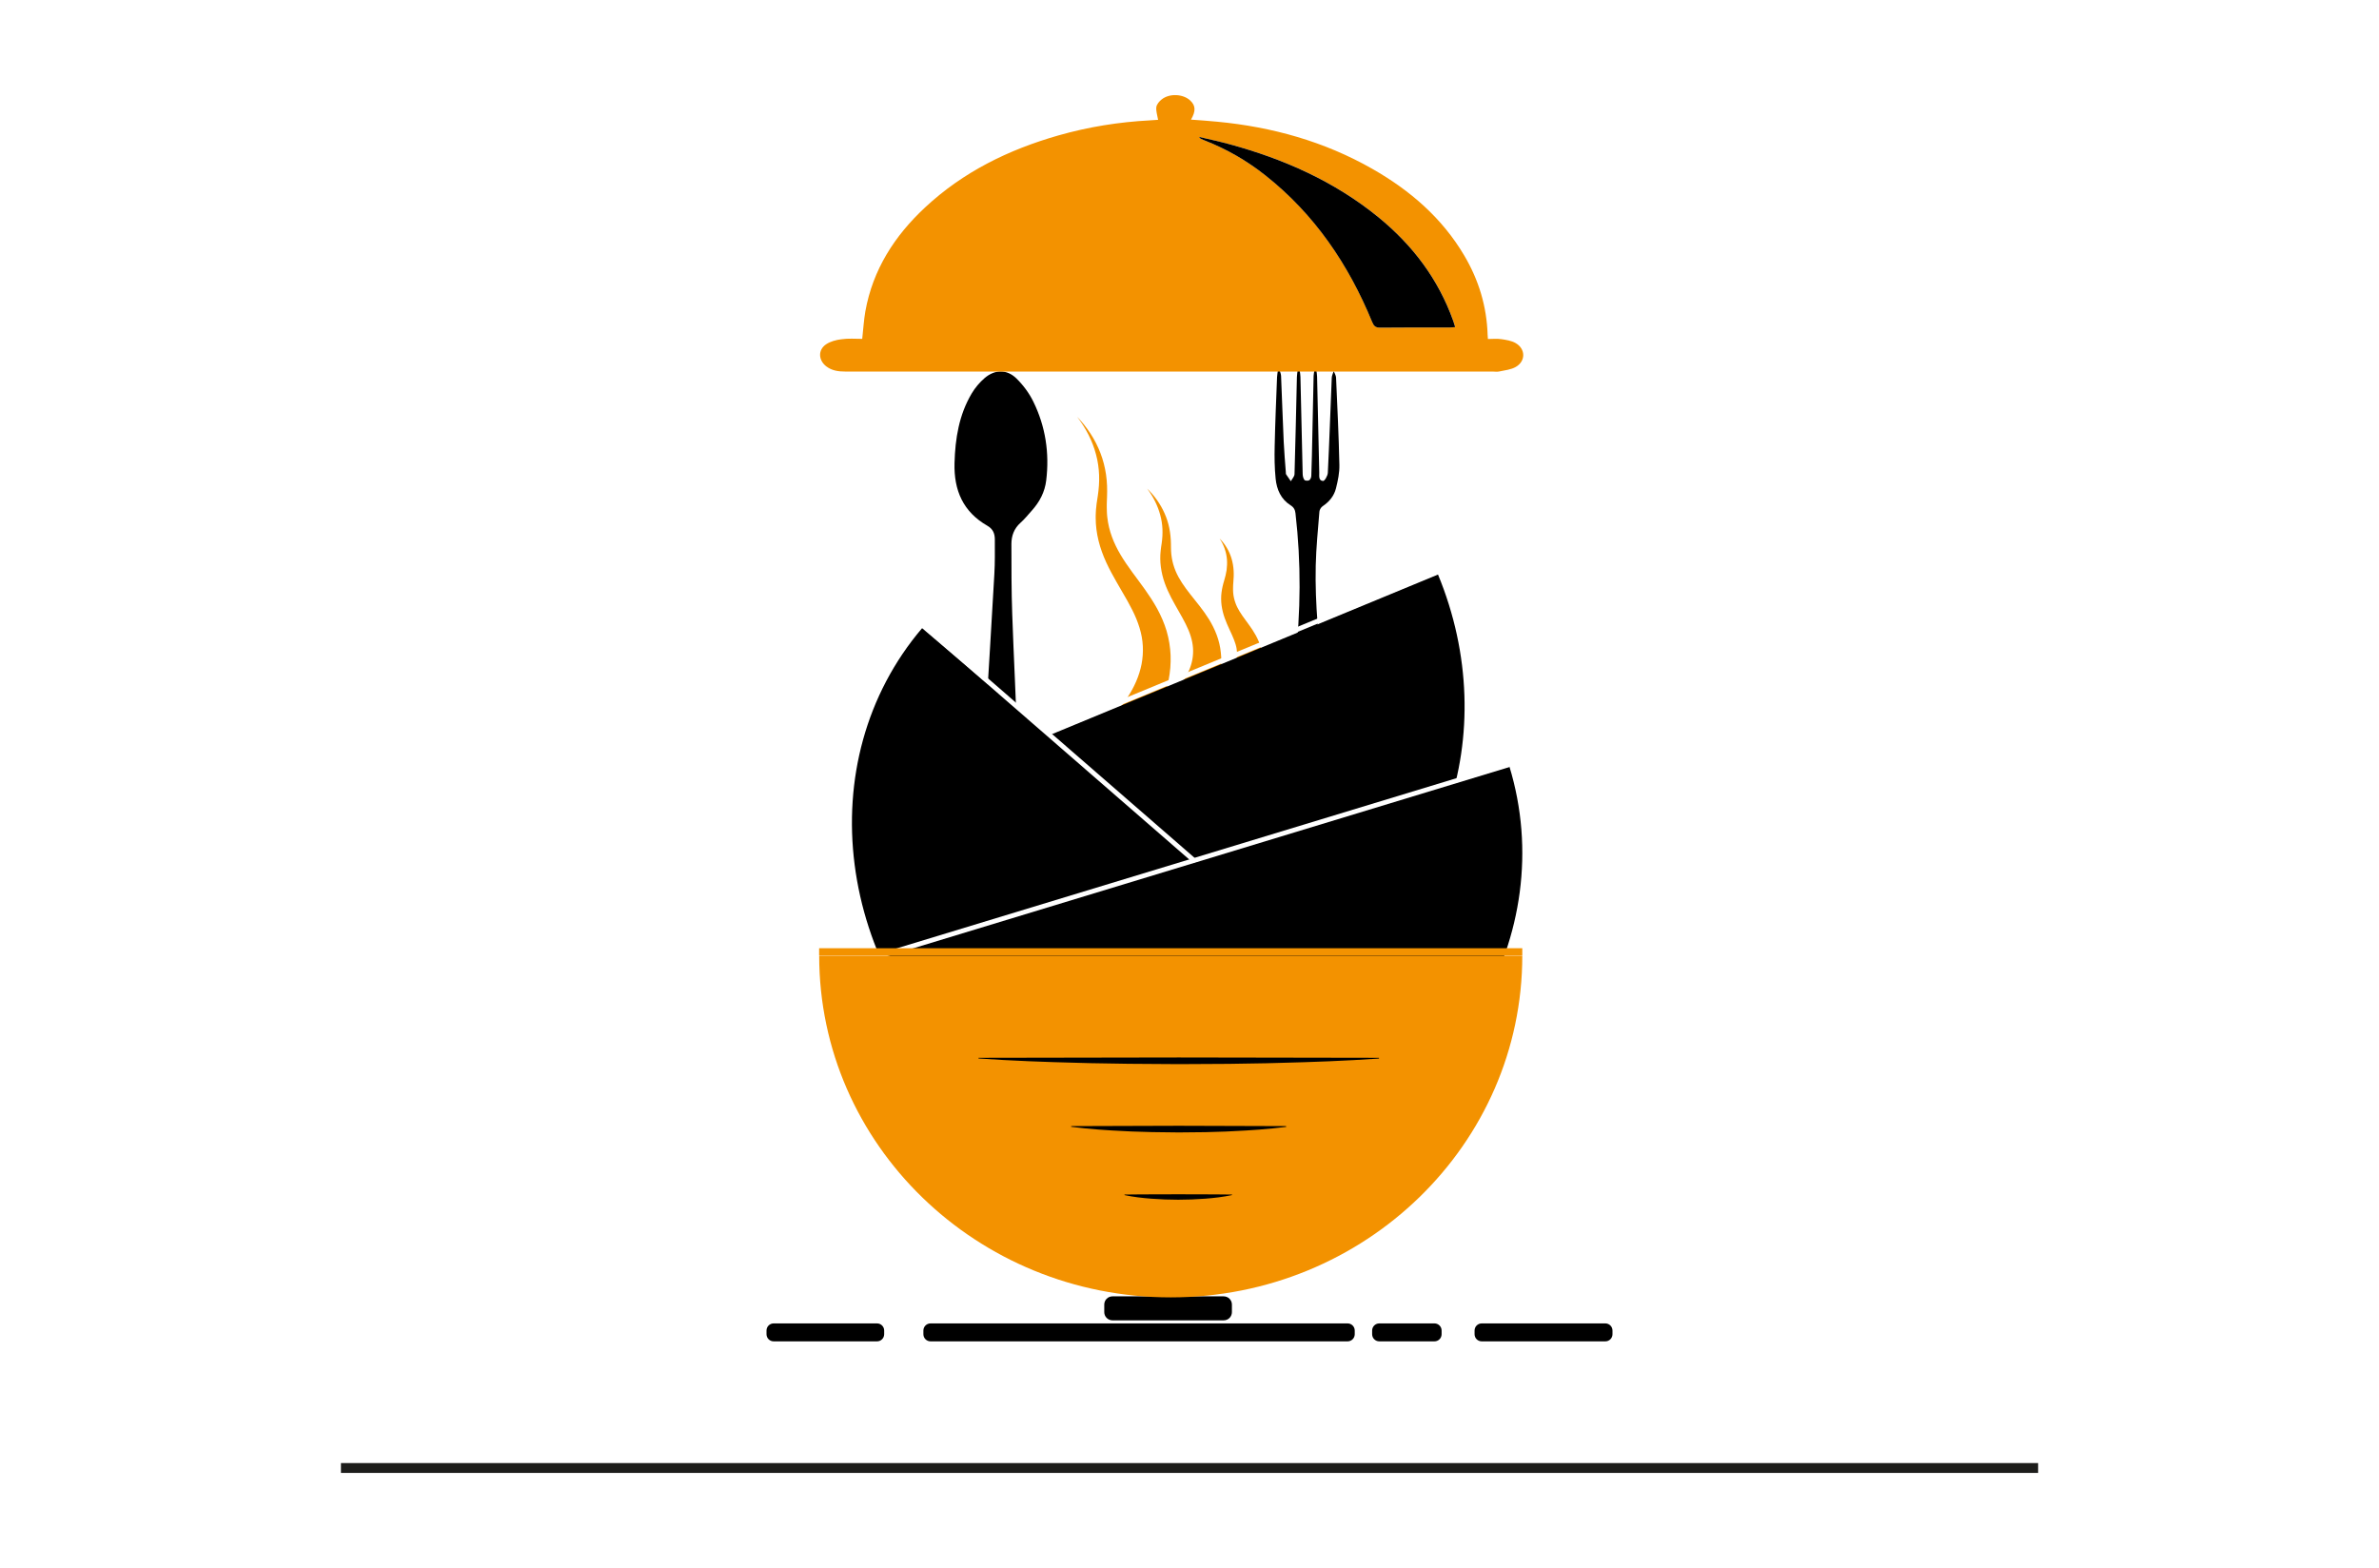 <?xml version="1.0" encoding="utf-8"?>
<!-- Generator: Adobe Illustrator 27.8.1, SVG Export Plug-In . SVG Version: 6.00 Build 0)  -->
<svg version="1.1" xmlns="http://www.w3.org/2000/svg" xmlns:xlink="http://www.w3.org/1999/xlink" x="0px" y="0px"
	 viewBox="0 0 350 230.71" style="enable-background:new 0 0 350 230.71;" xml:space="preserve">
<style type="text/css">
	.st0{fill:#191919;}
	.st1{fill:#FFFFFF;}
	.st2{fill:#FFCA55;}
	.st3{fill:#006865;}
	.st4{fill:#00AEB7;}
	.st5{fill:#EDC599;}
	.st6{fill:url(#SVGID_1_);}
	.st7{fill:#250B00;}
	.st8{fill:#FFDBD4;}
	.st9{fill:#231F20;}
	.st10{fill:#7F7F7F;}
	.st11{fill:#FFD468;}
	.st12{fill:#303030;}
	.st13{fill:#007D54;}
	.st14{fill:#EE3631;}
	.st15{fill:#2B2B2B;}
	.st16{fill:#FFB000;}
	.st17{opacity:0.35;fill:#FFFFFF;}
	.st18{fill:#E09C05;}
	.st19{fill:#A8112B;}
	.st20{fill:#FCB040;}
	.st21{fill:#3DA1D8;}
	.st22{fill:#0C8EBC;}
	.st23{fill:#EFC6A3;}
	.st24{fill:#B0DFFF;}
	.st25{fill-rule:evenodd;clip-rule:evenodd;fill:#FEFEFE;}
	.st26{fill:#006284;}
	.st27{fill:#5B5B5B;}
	.st28{fill:#EACAB0;}
	.st29{fill:#442B18;}
	.st30{fill:#663412;}
	.st31{fill:#C18B63;}
	.st32{fill:#3A1801;}
	.st33{fill:#616D0B;}
	.st34{fill:#98B11F;}
	.st35{fill:#606060;}
	.st36{fill:#E0E0E0;}
	.st37{fill-rule:evenodd;clip-rule:evenodd;fill:#FFE183;}
	.st38{fill-rule:evenodd;clip-rule:evenodd;fill:#FFA617;}
	.st39{fill:#FF6745;}
	.st40{fill-rule:evenodd;clip-rule:evenodd;fill:#63A642;}
	.st41{fill-rule:evenodd;clip-rule:evenodd;fill:#925056;}
	.st42{fill-rule:evenodd;clip-rule:evenodd;fill:#2C2F38;}
	.st43{fill:#A5A5A5;}
	.st44{fill:#FFEBB8;}
	.st45{fill:#FFA617;}
	.st46{fill:#AF121A;}
	.st47{fill:#C49718;}
	.st48{fill:#FFD961;}
	.st49{fill:#F93B00;}
	.st50{fill:#FFC02E;}
	.st51{fill:#FA6500;}
	.st52{fill:#9BB200;}
	.st53{fill:#FFF7D6;}
	.st54{fill:#3E9AFF;}
	.st55{fill:#3ED698;}
	.st56{fill:#0F935A;}
	.st57{fill:#ED1C24;}
	.st58{fill:#F68712;}
	.st59{fill:#5B0000;}
	.st60{fill-rule:evenodd;clip-rule:evenodd;fill:#FB6218;}
	.st61{fill:#795B4B;}
	.st62{fill:#513D35;}
	.st63{fill:#661F00;}
	.st64{fill:#3F0000;}
	.st65{fill-rule:evenodd;clip-rule:evenodd;fill:#FFFFFF;}
	.st66{fill:#FFC92F;}
	.st67{fill:#3D1109;}
	.st68{fill:#424241;}
	.st69{fill:none;stroke:#FFDE59;stroke-width:4;}
	.st70{fill:#FFDE59;}
	.st71{fill-rule:evenodd;clip-rule:evenodd;fill:#333231;}
	.st72{fill-rule:evenodd;clip-rule:evenodd;}
	.st73{fill:#FF6D00;}
	.st74{fill:#040507;}
	.st75{fill:#4D433A;}
	.st76{fill:#FF8B00;}
	.st77{filter:url(#Adobe_OpacityMaskFilter);}
	.st78{fill-opacity:0.3;}
	.st79{mask:url(#_x35_0ea534a37_00000039117605408314366780000006090329138646347946_);fill:#EBB22F;}
	.st80{fill:#F39200;}
	.st81{fill:#1D1D1B;}
	.st82{fill:#201F1F;}
</style>
<g id="Layer_1">
</g>
<g id="Layer_2">
</g>
<g id="Layer_3">
</g>
<g id="Layer_4">
</g>
<g id="Layer_5">
</g>
<g id="Layer_6">
</g>
<g id="Layer_7">
</g>
<g id="Layer_8">
</g>
<g id="Layer_9">
</g>
<g id="Layer_10">
</g>
<g id="Layer_11">
</g>
<g id="Layer_12">
</g>
<g id="Layer_13">
</g>
<g id="Layer_14">
</g>
<g id="Layer_15">
	<g>
		<g>
			<g>
				<path class="st80" d="M163.15,105.99c0.66-0.7,1.3-1.41,1.87-2.16c0.57-0.75,1.09-1.52,1.53-2.33c0.44-0.8,0.8-1.63,1.07-2.49
					c0.14-0.43,0.24-0.86,0.33-1.29c0.08-0.44,0.14-0.88,0.17-1.32c0.06-0.89,0.02-1.78-0.14-2.67c-0.16-0.89-0.44-1.78-0.8-2.67
					c-0.73-1.78-1.83-3.53-2.9-5.4c-0.54-0.93-1.06-1.9-1.53-2.91c-0.46-1.01-0.86-2.08-1.13-3.18c-0.27-1.1-0.42-2.23-0.42-3.35
					c-0.01-0.28,0.01-0.56,0.02-0.84c0-0.28,0.04-0.56,0.07-0.83l0.04-0.41l0.06-0.4l0.12-0.78c0.15-1.02,0.23-2.03,0.19-3.05
					c-0.04-1.02-0.18-2.04-0.45-3.03c-0.52-2-1.5-3.89-2.79-5.56c1.46,1.52,2.67,3.33,3.44,5.35c0.39,1.01,0.66,2.07,0.82,3.15
					c0.16,1.08,0.19,2.19,0.15,3.26l-0.03,0.8l-0.01,0.38l0,0.38c0,0.25,0,0.5,0.02,0.75c0.02,0.25,0.02,0.5,0.06,0.74
					c0.11,0.98,0.34,1.94,0.68,2.86c0.67,1.85,1.76,3.52,2.98,5.19c1.22,1.67,2.57,3.37,3.68,5.39c0.55,1.01,1.03,2.1,1.38,3.26
					c0.34,1.16,0.54,2.38,0.59,3.59c0.02,0.61,0.01,1.22-0.04,1.83c-0.06,0.61-0.13,1.22-0.25,1.81c-0.23,1.2-0.6,2.36-1.06,3.46
					c-0.46,1.1-1,2.15-1.61,3.16c-0.6,1-1.28,1.94-1.97,2.86L163.15,105.99z"/>
			</g>
			<g>
				<path class="st80" d="M172.28,102.29c0.45-0.44,0.87-0.9,1.26-1.38c0.38-0.48,0.72-0.97,1-1.48c0.57-1.02,0.92-2.09,0.98-3.23
					c0.07-1.14-0.17-2.29-0.67-3.49c-0.5-1.2-1.25-2.43-1.99-3.75c-0.74-1.31-1.47-2.76-1.85-4.33c-0.19-0.79-0.3-1.59-0.31-2.4
					c0-0.4,0.01-0.8,0.06-1.19c0.03-0.4,0.1-0.76,0.15-1.11c0.1-0.7,0.14-1.39,0.11-2.09c-0.03-0.7-0.14-1.4-0.33-2.08
					c-0.37-1.38-1.04-2.69-1.92-3.87c1.05,1.03,1.95,2.25,2.56,3.64c0.31,0.69,0.55,1.43,0.7,2.18c0.15,0.76,0.23,1.54,0.24,2.3
					c0.01,0.38,0,0.75,0.02,1.08c0.01,0.34,0.06,0.68,0.11,1.01c0.11,0.66,0.3,1.3,0.55,1.91c0.51,1.22,1.3,2.33,2.18,3.45
					c0.88,1.12,1.87,2.27,2.74,3.67c0.43,0.7,0.82,1.46,1.13,2.29c0.31,0.82,0.52,1.71,0.61,2.6c0.06,0.45,0.07,0.9,0.07,1.36
					c0,0.46-0.04,0.91-0.1,1.36c-0.12,0.9-0.35,1.78-0.65,2.61c-0.3,0.83-0.68,1.63-1.1,2.38c-0.42,0.75-0.9,1.45-1.39,2.13
					L172.28,102.29z"/>
			</g>
			<g>
				<path class="st80" d="M178.55,102.28c1.44-1.33,2.66-2.82,3.18-4.41c0.13-0.4,0.21-0.8,0.25-1.2c0.04-0.4,0.02-0.8-0.05-1.23
					c-0.14-0.85-0.56-1.77-1.05-2.82c-0.24-0.52-0.49-1.08-0.7-1.67c-0.21-0.59-0.37-1.22-0.46-1.86c-0.08-0.64-0.09-1.28-0.01-1.9
					c0.02-0.16,0.04-0.31,0.07-0.46c0.03-0.15,0.05-0.3,0.09-0.45c0.04-0.15,0.07-0.3,0.11-0.44l0.12-0.41
					c0.16-0.52,0.28-1.03,0.36-1.55c0.07-0.52,0.09-1.05,0.05-1.58c-0.09-1.06-0.46-2.13-1.08-3.06c0.79,0.79,1.41,1.8,1.75,2.93
					c0.17,0.56,0.27,1.15,0.31,1.75c0.04,0.59,0.01,1.2-0.04,1.77l-0.03,0.41c-0.01,0.13-0.01,0.26-0.01,0.39
					c-0.01,0.13,0,0.25,0,0.38c0,0.13,0.01,0.25,0.02,0.37c0.04,0.49,0.15,0.97,0.31,1.42c0.31,0.91,0.86,1.71,1.51,2.59
					c0.32,0.44,0.67,0.91,1.01,1.42c0.34,0.52,0.67,1.09,0.93,1.73c0.26,0.64,0.46,1.34,0.55,2.06c0.09,0.71,0.1,1.43,0.04,2.13
					c-0.14,1.41-0.57,2.73-1.12,3.93c-0.14,0.3-0.29,0.59-0.44,0.88c-0.16,0.28-0.31,0.57-0.48,0.84c-0.33,0.56-0.68,1.08-1.05,1.6
					L178.55,102.28z"/>
			</g>
		</g>
		<g>
			<path d="M145.03,105.62c0.43-7.17,0.87-14.16,1.26-21.16c0.1-1.69,0.07-3.38,0.07-5.08c0-0.86-0.27-1.55-1.1-2.02
				c-3.56-2.04-4.94-5.2-4.83-9.23c0.1-3.62,0.66-7.09,2.53-10.24c0.5-0.84,1.16-1.62,1.9-2.26c1.5-1.28,3.26-1.32,4.67,0.05
				c1,0.98,1.89,2.17,2.5,3.43c1.79,3.65,2.38,7.54,1.89,11.58c-0.21,1.72-0.97,3.16-2.11,4.43c-0.55,0.61-1.06,1.26-1.67,1.8
				c-0.95,0.85-1.34,1.92-1.34,3.12c0,3.44,0,6.88,0.12,10.32c0.22,6.42,0.58,12.83,0.75,19.25c0.05,1.94-0.3,3.89-0.53,5.82
				c-0.07,0.56-0.32,1.13-0.61,1.62c-0.62,1.05-1.78,1.07-2.24-0.04c-0.48-1.14-0.82-2.39-0.92-3.61
				C145.16,110.76,145.13,108.1,145.03,105.62z"/>
		</g>
		<g>
			<path d="M193.68,54.58c0.03,0.28,0.09,0.56,0.09,0.85c0.11,4.7,0.21,9.4,0.32,14.1c0.01,0.5-0.13,1.21,0.57,1.24
				c0.22,0.01,0.67-0.76,0.69-1.19c0.23-4.66,0.38-9.33,0.58-14c0.01-0.33,0.19-0.65,0.29-0.97c0.12,0.31,0.32,0.62,0.34,0.94
				c0.19,4.29,0.4,8.57,0.49,12.86c0.03,1.14-0.22,2.32-0.5,3.44c-0.27,1.1-0.97,1.97-1.94,2.62c-0.25,0.16-0.48,0.53-0.5,0.81
				c-0.21,2.64-0.48,5.29-0.54,7.94c-0.13,5.7,0.47,11.37,1.15,17.02c0.53,4.32,0.84,8.67-0.08,12.99
				c-0.36,1.67-0.95,3.24-2.31,4.73c-0.54-1.02-1.22-1.9-1.49-2.89c-0.48-1.79-0.89-3.63-1.03-5.48c-0.31-4.12,0.24-8.21,0.72-12.3
				c0.85-7.25,0.9-14.5,0.06-21.76c-0.06-0.51-0.23-0.87-0.72-1.18c-1.42-0.89-2.04-2.32-2.2-3.91c-0.16-1.59-0.18-3.2-0.14-4.81
				c0.07-3.39,0.22-6.77,0.35-10.15c0.01-0.3,0.08-0.6,0.11-0.9c0.1-0.01,0.2-0.02,0.29-0.03c0.07,0.25,0.18,0.51,0.19,0.76
				c0.14,3.24,0.24,6.48,0.39,9.71c0.07,1.49,0.2,2.97,0.31,4.45c0.01,0.12-0.01,0.26,0.05,0.34c0.22,0.34,0.46,0.67,0.69,1
				c0.19-0.35,0.53-0.69,0.54-1.05c0.14-4.76,0.24-9.51,0.35-14.27c0.01-0.31,0.06-0.62,0.1-0.93c0.11,0,0.21,0,0.32,0
				c0.04,0.31,0.1,0.62,0.1,0.93c0.11,4.76,0.21,9.52,0.33,14.27c0.01,0.3,0.09,0.65,0.26,0.86c0.11,0.13,0.53,0.15,0.71,0.04
				c0.17-0.1,0.29-0.41,0.3-0.64c0.07-1.95,0.11-3.91,0.15-5.87c0.07-2.95,0.12-5.9,0.19-8.84c0.01-0.25,0.07-0.5,0.1-0.75
				C193.47,54.58,193.57,54.58,193.68,54.58z"/>
		</g>
		<g>
			<g>
				<g>
					<g>
						<path d="M211.56,84.54c9.7,23.45,0.74,49.41-20.01,57.99c-20.75,8.58-45.43-3.47-55.13-26.92L211.56,84.54z"/>
					</g>
				</g>
				<g>
					<g>
						
							<rect x="122.64" y="101.42" transform="matrix(0.924 -0.382 0.382 0.924 -26.081 72.204)" class="st1" width="92.22" height="0.7"/>
					</g>
				</g>
			</g>
			<g>
				<g>
					<g>
						<path d="M213.6,158.75c-16.67,19.59-47.63,20.62-69.15,2.31s-25.46-49.04-8.79-68.63L213.6,158.75z"/>
					</g>
				</g>
				<g>
					<g>
						
							<rect x="176.27" y="73.56" transform="matrix(0.656 -0.755 0.755 0.656 -35.529 177.132)" class="st1" width="0.7" height="107.99"/>
					</g>
				</g>
			</g>
			<g>
				<g>
					<g>
						<path d="M222.06,112.77c7.51,24.63-7.88,51.14-34.37,59.21s-54.04-5.35-61.55-29.98L222.06,112.77z"/>
					</g>
				</g>
				<g>
					<g>
						
							<rect x="120.53" y="127.19" transform="matrix(0.957 -0.291 0.291 0.957 -29.662 55.704)" class="st1" width="103.7" height="0.7"/>
					</g>
				</g>
			</g>
			<g>
				<g>
					<g>
						<g>
							<path d="M136.9,197.37h61.36c0.58,0,1.05-0.47,1.05-1.05v-0.54c0-0.58-0.47-1.05-1.05-1.05H136.9
								c-0.58,0-1.05,0.47-1.05,1.05v0.54C135.85,196.9,136.32,197.37,136.9,197.37z"/>
						</g>
					</g>
					<g>
						<g>
							<path d="M217.99,197.37h18.19c0.58,0,1.05-0.47,1.05-1.05v-0.54c0-0.58-0.47-1.05-1.05-1.05h-18.19
								c-0.58,0-1.05,0.47-1.05,1.05v0.54C216.94,196.9,217.41,197.37,217.99,197.37z"/>
						</g>
					</g>
					<g>
						<g>
							<path d="M202.92,197.37h8.12c0.58,0,1.05-0.47,1.05-1.05v-0.54c0-0.58-0.47-1.05-1.05-1.05h-8.12
								c-0.58,0-1.05,0.47-1.05,1.05v0.54C201.87,196.9,202.34,197.37,202.92,197.37z"/>
						</g>
					</g>
					<g>
						<g>
							<path d="M113.82,197.37h15.21c0.58,0,1.05-0.47,1.05-1.05v-0.54c0-0.58-0.47-1.05-1.05-1.05h-15.21
								c-0.58,0-1.05,0.47-1.05,1.05v0.54C112.77,196.9,113.24,197.37,113.82,197.37z"/>
						</g>
					</g>
				</g>
				<g>
					<g>
						<path d="M163.67,194.28h16.36c0.67,0,1.21-0.54,1.21-1.21v-1.11c0-0.67-0.54-1.21-1.21-1.21h-16.36
							c-0.67,0-1.21,0.54-1.21,1.21v1.11C162.46,193.74,163,194.28,163.67,194.28z"/>
					</g>
				</g>
			</g>
			<path class="st80" d="M120.51,139.52h103.45v1.05H120.51V139.52z M223.96,140.62c0,27.77-23.16,50.28-51.72,50.28
				s-51.72-22.51-51.72-50.28H223.96z"/>
		</g>
		<path class="st80" d="M126.85,49.86c0.16-1.39,0.23-2.73,0.46-4.04c1.1-6.15,4.3-11.11,8.77-15.28
			c5.62-5.25,12.31-8.52,19.62-10.61c4.41-1.26,8.91-1.98,13.48-2.22c0.44-0.02,0.87-0.06,1.2-0.08c-0.11-0.67-0.33-1.29-0.26-1.87
			c0.05-0.4,0.43-0.85,0.77-1.12c1.16-0.94,3.18-0.83,4.23,0.16c0.78,0.74,0.83,1.54,0.1,2.8c1.33,0.1,2.61,0.18,3.89,0.31
			c8.05,0.77,15.71,2.9,22.78,6.93c5.53,3.15,10.25,7.2,13.54,12.77c2.12,3.59,3.3,7.47,3.43,11.65c0.01,0.16,0.02,0.33,0.04,0.62
			c0.66,0,1.32-0.07,1.96,0.02c0.72,0.11,1.5,0.22,2.12,0.58c1.48,0.85,1.5,2.66,0.02,3.51c-0.71,0.41-1.61,0.49-2.44,0.67
			c-0.32,0.07-0.66,0.01-0.99,0.01c-31.74,0-63.47,0-95.21,0c-1.02,0-1.99-0.13-2.82-0.78c-1.16-0.92-1.21-2.43,0.01-3.24
			c0.63-0.42,1.47-0.64,2.23-0.73C124.8,49.77,125.83,49.86,126.85,49.86z M176.39,20.14c0.18,0.19,0.21,0.25,0.25,0.27
			c0.2,0.09,0.4,0.18,0.61,0.26c3.25,1.27,6.23,3,8.97,5.17c7.2,5.71,12.19,13.06,15.66,21.53c0.25,0.6,0.5,0.85,1.18,0.84
			c3.4-0.04,6.8-0.02,10.21-0.02c0.26,0,0.51-0.03,0.83-0.06c-0.11-0.36-0.19-0.62-0.28-0.88c-2.19-6.18-6-11.19-11.02-15.29
			c-6.47-5.28-13.92-8.57-21.91-10.74C179.45,20.83,178,20.53,176.39,20.14z"/>
		<path d="M176.39,20.14c1.61,0.38,3.06,0.69,4.49,1.08c7.98,2.17,15.43,5.46,21.91,10.74c5.02,4.1,8.83,9.11,11.02,15.29
			c0.09,0.26,0.17,0.52,0.28,0.88c-0.31,0.02-0.57,0.06-0.83,0.06c-3.4,0-6.8-0.02-10.21,0.02c-0.68,0.01-0.93-0.24-1.18-0.84
			c-3.47-8.46-8.46-15.82-15.66-21.53c-2.73-2.17-5.72-3.9-8.97-5.17c-0.21-0.08-0.41-0.17-0.61-0.26
			C176.6,20.39,176.57,20.34,176.39,20.14z M202.88,155.76c-4.91,0.34-9.82,0.52-14.73,0.64l-1.84,0.05l-1.84,0.03l-3.68,0.06
			l-7.37,0.04c-2.46-0.02-4.91-0.02-7.37-0.05l-3.68-0.06l-1.84-0.03l-1.84-0.05c-4.91-0.12-9.82-0.3-14.73-0.64v-0.1l29.46-0.05
			l29.46,0.05L202.88,155.76L202.88,155.76z M189.23,165.81c-2.64,0.34-5.27,0.52-7.91,0.64l-0.99,0.05l-0.99,0.03l-1.98,0.06
			c-1.32,0.02-2.64,0.03-3.95,0.04c-1.32-0.02-2.64-0.02-3.95-0.05l-1.98-0.06c-0.33-0.01-0.66-0.02-0.99-0.03l-0.99-0.05
			c-2.64-0.12-5.27-0.3-7.91-0.64v-0.1l15.81-0.05l15.81,0.05L189.23,165.81L189.23,165.81z M181.24,175.85
			c-1.32,0.28-2.63,0.43-3.95,0.53c-1.32,0.1-2.63,0.15-3.95,0.15c-1.32,0-2.63-0.05-3.95-0.15c-1.32-0.1-2.63-0.25-3.95-0.53v-0.08
			l1.98-0.02l1.98-0.01l3.95-0.01l3.95,0.01l1.98,0.01l1.98,0.02L181.24,175.85L181.24,175.85z"/>
	</g>
	<g>
		<g>
			<rect x="50.16" y="215.28" class="st81" width="249.69" height="1.45"/>
		</g>
	</g>
</g>
</svg>
